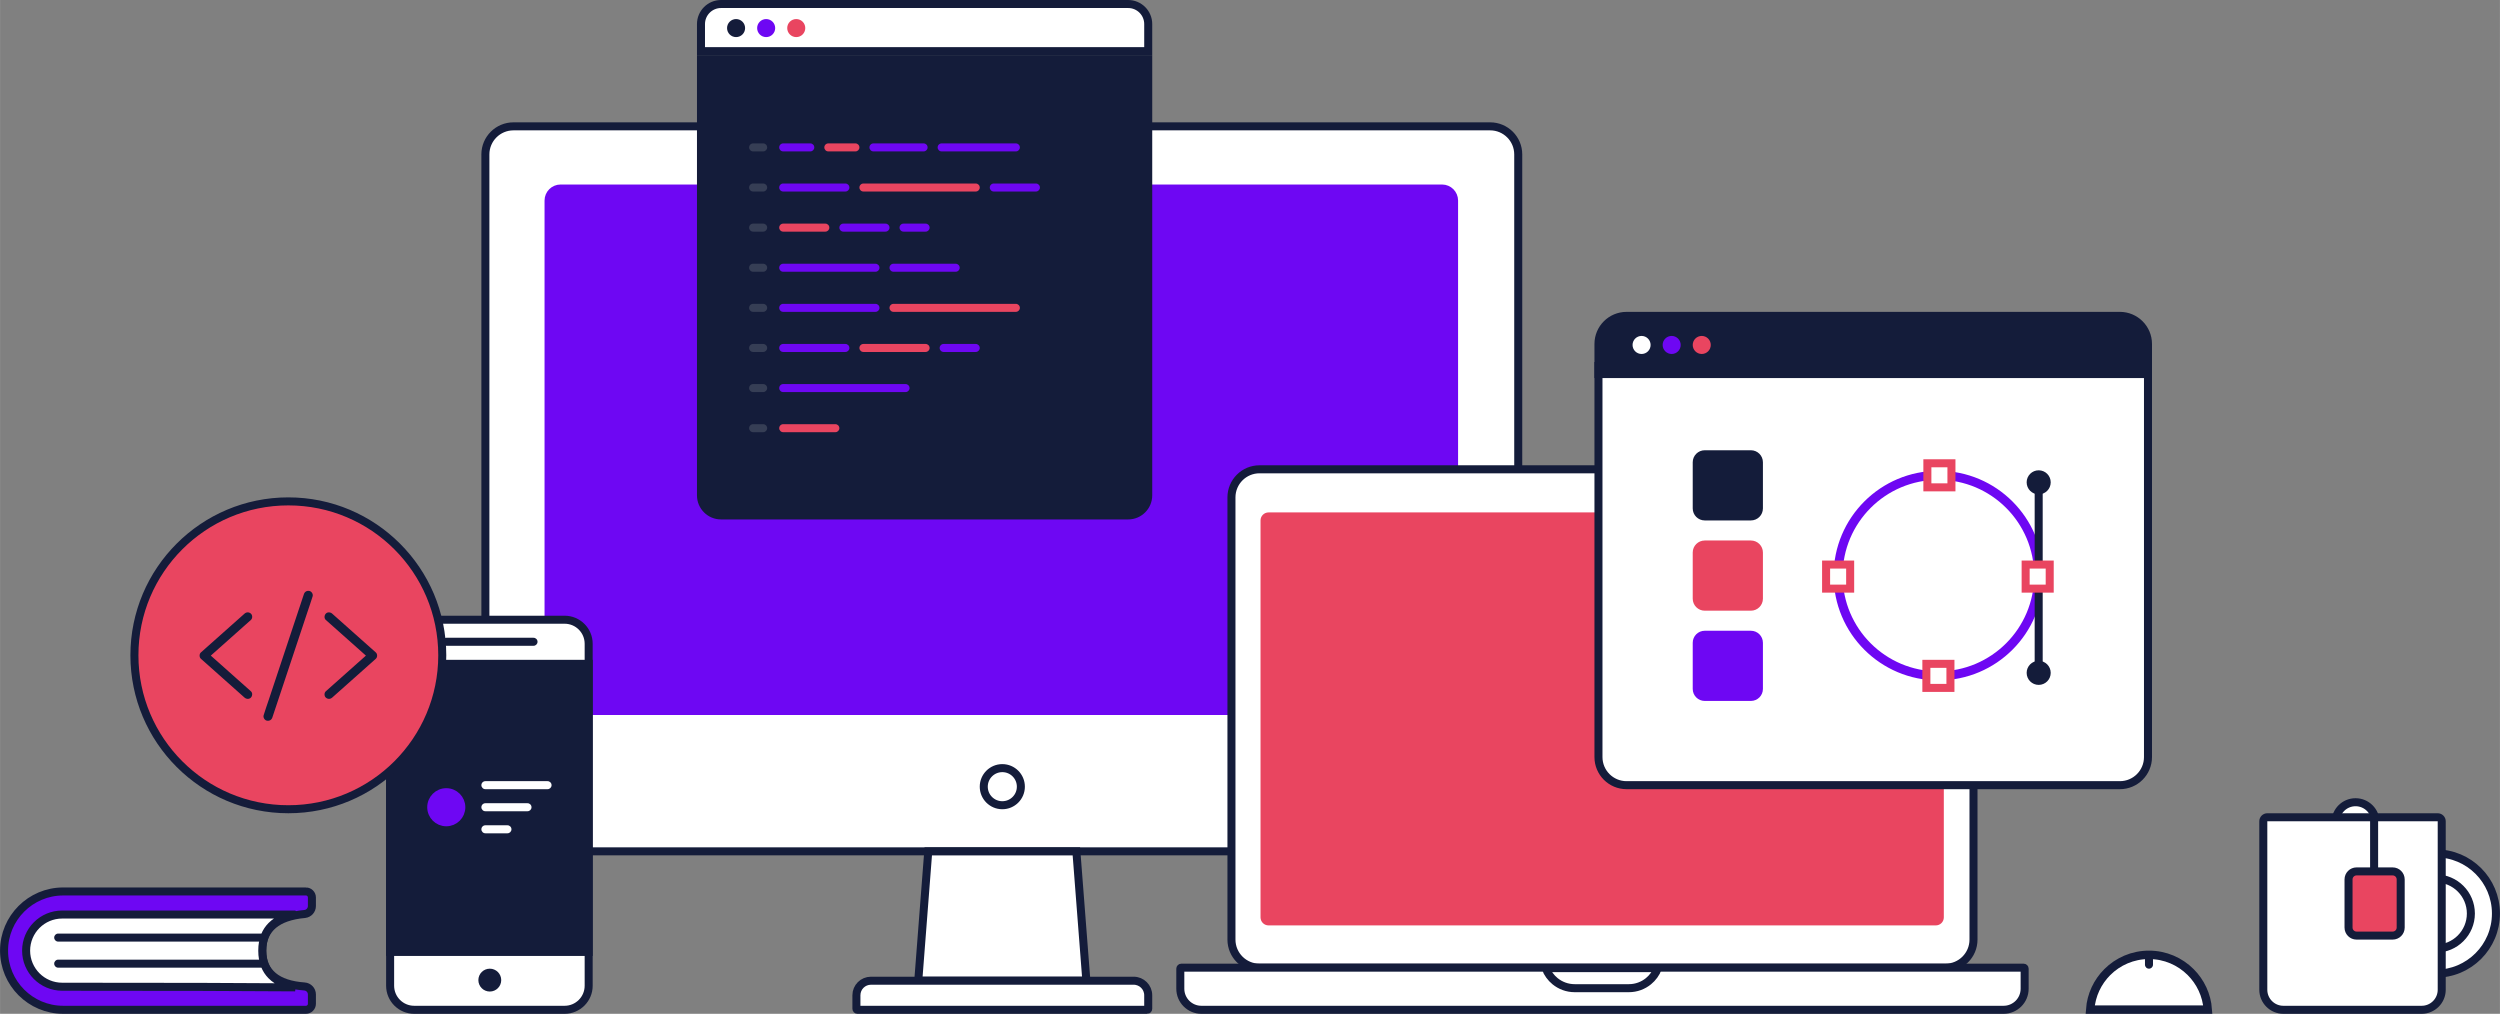 <?xml version="1.0" encoding="UTF-8"?>
<!DOCTYPE svg PUBLIC "-//W3C//DTD SVG 1.1//EN" "http://www.w3.org/Graphics/SVG/1.1/DTD/svg11.dtd">
<!-- Creator: CorelDRAW -->
<svg xmlns="http://www.w3.org/2000/svg" xml:space="preserve" width="25.969in" height="10.531in" version="1.1" style="shape-rendering:geometricPrecision; text-rendering:geometricPrecision; image-rendering:optimizeQuality; fill-rule:evenodd; clip-rule:evenodd"
viewBox="0 0 25968.75 10531.26"
 xmlns:xlink="http://www.w3.org/1999/xlink"
 xmlns:xodm="http://www.corel.com/coreldraw/odm/2003">
 <rect x="0" y="0" width="25968.75" height="10531.26" fill="#808080" stroke="none"/>
 <defs>
  <style type="text/css">
   <![CDATA[
    .str2 {stroke:#6E07F3;stroke-width:93.75;stroke-miterlimit:2.613}
    .str0 {stroke:#141C3A;stroke-width:83.33;stroke-miterlimit:2.613}
    .str1 {stroke:#6E07F3;stroke-width:83.33;stroke-miterlimit:2.613}
    .str3 {stroke:#E94560;stroke-width:83.33;stroke-miterlimit:2.613}
    .str5 {stroke:#141C3A;stroke-width:87.5;stroke-miterlimit:2.613}
    .str4 {stroke:#141C3A;stroke-width:83.33;stroke-linecap:square;stroke-miterlimit:2.613}
    .fil2 {fill:none}
    .fil3 {fill:#141C3A}
    .fil5 {fill:#293347}
    .fil1 {fill:#6E07F3}
    .fil4 {fill:#E94560}
    .fil7 {fill:#FFFFFE}
    .fil0 {fill:white}
    .fil8 {fill:#141C3A;fill-rule:nonzero}
    .fil6 {fill:#535B6B;fill-opacity:0.541}
   ]]>
  </style>
 </defs>
 <g id="Layer_x0020_1">
  <g id="_2198088719472">
   <g id="Assets">
    <g id="Group-28">
     <path id="Case" class="fil0 str0" d="M15479.1 1312.5l-10145.7 0c-80.57,0 -153.5,32.63 -206.28,85.39 -52.8,52.77 -85.45,125.68 -85.45,206.21l0 6948.04c0,80.49 32.66,153.41 85.47,206.19 52.79,52.76 125.71,85.41 206.26,85.41l10145.7 0c80.58,0 153.5,-32.63 206.28,-85.39 52.8,-52.77 85.44,-125.68 85.44,-206.21l0 -6948.04c0,-80.49 -32.66,-153.41 -85.47,-206.19 -52.79,-52.76 -125.71,-85.41 -206.26,-85.41z"/>
     <path id="Case_0" class="fil1 str1" d="M14979.23 1958.33l-9156.39 0c-34.48,0 -65.73,14 -88.36,36.67 -22.59,22.63 -36.57,53.88 -36.57,88.4l0 5176.94c0,34.53 13.98,65.78 36.57,88.41 22.61,22.65 53.86,36.65 88.36,36.65l9156.39 0c34.48,0 65.74,-14 88.36,-36.67 22.59,-22.63 36.57,-53.88 36.57,-88.4l0 -5176.94c0,-34.53 -13.98,-65.78 -36.57,-88.41 -22.61,-22.65 -53.86,-36.65 -88.37,-36.65z"/>
     <polygon id="Case_1" class="fil0 str0" points="11180.72,8843.75 9642.19,8843.75 9538.32,10187.5 11284.59,10187.5 "/>
     <path id="Keyboard" class="fil0 str0" d="M11916.65 10489.58l-3010.37 0c-2.88,0 -5.48,-1.16 -7.37,-3.04 -1.91,-1.91 -3.07,-4.56 -3.07,-7.47l0 -140.53c0,-41.72 16.91,-79.47 44.25,-106.8 27.35,-27.33 65.13,-44.24 106.86,-44.24l2729.04 0c41.72,0 79.5,16.91 106.85,44.26 27.34,27.33 44.26,65.08 44.26,106.79l0 140.53c0,2.92 -1.15,5.56 -3.05,7.47 -1.89,1.89 -4.5,3.04 -7.39,3.04z"/>
     <circle id="Oval-6" class="fil2 str0" cx="10411.46" cy="8171.88" r="192.71"/>
     <path class="fil0 str0" d="M4302.09 6437.5l1562.5 0c138.05,-0 250,111.95 250,250l-0 3552.09c0,138.04 -111.95,250 -250,250l-1562.5 0c-138.04,-0 -250,-111.96 -250,-250l-0 -3552.08c0,-138.05 111.96,-250 250,-250z"/>
     <polygon id="Case_2" class="fil3 str0" points="6114.58,6895.83 4052.09,6895.83 4052.09,9888.54 6114.58,9888.54 "/>
     <path class="fil3" d="M4635.42 6625l906.25 0c23.01,0 41.67,18.66 41.67,41.67l-0 0c0,23 -18.65,41.66 -41.66,41.66l-906.25 0c-23,-0 -41.66,-18.66 -41.66,-41.67l-0.01 0c0.01,-23.01 18.67,-41.67 41.67,-41.67z"/>
     <path class="fil3" d="M5087.5 10062.5l0 0c65.57,0 118.75,53.18 118.75,118.75l-0 0c0,65.57 -53.17,118.74 -118.74,118.74l-0 0c-65.57,-0 -118.74,-53.18 -118.74,-118.75l-0.01 0c0.01,-65.57 53.19,-118.75 118.76,-118.75z"/>
     <circle id="Oval-6_3" class="fil1 str1" cx="4635.42" cy="8385.41" r="156.25"/>
     <g id="Group-73">
      <path class="fil0" d="M5041.67 8114.58l645.83 0c23.01,0 41.67,18.66 41.67,41.67l-0 0c0,23.01 -18.65,41.67 -41.66,41.67l-645.83 0c-23,0 -41.66,-18.66 -41.66,-41.67l-0 0c0,-23.01 18.66,-41.67 41.67,-41.67z"/>
      <path class="fil0" d="M5041.67 8343.75l437.5 0c23.01,0 41.67,18.66 41.67,41.67l-0 0c0,23.01 -18.65,41.67 -41.66,41.67l-437.5 0c-23,0 -41.66,-18.66 -41.66,-41.67l-0 0c0,-23.01 18.66,-41.67 41.67,-41.67z"/>
      <path class="fil0" d="M5041.67 8572.91l229.17 0c23.01,0 41.67,18.66 41.67,41.67l0 0c0,23.01 -18.66,41.67 -41.67,41.67l-229.17 0c-23,-0 -41.66,-18.66 -41.66,-41.67l-0 0c0,-23.01 18.66,-41.67 41.67,-41.67z"/>
     </g>
     <circle id="Oval-7" class="fil4 str0" cx="2994.79" cy="6807.29" r="1598.96"/>
     <path id="Case_4" class="fil0 str0" d="M20208.43 4875l-7125.19 0c-80.54,0 -153.43,32.65 -206.19,85.42 -52.76,52.78 -85.39,125.7 -85.39,206.24l0 4593.76c0,80.5 32.64,153.42 85.42,206.22 52.76,52.78 125.65,85.44 206.15,85.44l7125.19 0c80.54,0 153.43,-32.64 206.18,-85.42 52.76,-52.78 85.39,-125.7 85.39,-206.24l0 -4593.76c0,-80.49 -32.64,-153.42 -85.42,-206.22 -52.76,-52.78 -125.65,-85.44 -206.15,-85.44z"/>
     <path id="Keyboard_5" class="fil0 str0" d="M21020.91 10052.08l-8750.17 0c-2.85,0 -5.42,1.16 -7.28,3.03 -1.89,1.89 -3.05,4.51 -3.05,7.39l0 208.33c0,60.41 24.48,115.1 64.08,154.68 39.6,39.59 94.31,64.07 154.74,64.07l8333.18 0c60.43,0 115.14,-24.48 154.74,-64.07 39.6,-39.59 64.09,-94.27 64.09,-154.68l0 -208.33c0,-2.88 -1.18,-5.49 -3.07,-7.38 -1.86,-1.87 -4.42,-3.04 -7.26,-3.04z"/>
     <path id="Notch" class="fil0 str0" d="M17221.77 10056.75l-1166.49 0c20.3,53.49 54.41,100.17 97.94,135.72 55.61,45.4 126.63,72.61 204,72.61l562.6 0c77.35,0 148.37,-27.22 203.98,-72.62 43.54,-35.55 77.65,-82.23 97.96,-135.71z"/>
     <path class="fil4" d="M13177.08 5322.92l6931.31 0c46.02,-0 83.33,37.31 83.33,83.33l-0 4123.43c0,46.01 -37.31,83.33 -83.33,83.33l-6931.31 0c-46.02,0 -83.33,-37.32 -83.33,-83.33l0 -4123.43c0,-46.02 37.32,-83.34 83.33,-83.34z"/>
     <g id="Group-69">
      <circle id="Oval-3" class="fil5" cx="10177.08" cy="2052.08" r="52.08"/>
      <path id="Case_6" class="fil3 str0" d="M11927.08 614.58l-4645.83 0 0 4531.27c0,57.55 23.31,109.62 61.02,147.31 37.72,37.71 89.84,61.01 147.41,61.01l4228.98 0c57.56,0 109.67,-23.32 147.39,-61.02 37.71,-37.7 61.04,-89.78 61.04,-147.3l0 -4531.27z"/>
      <path id="Case_7" class="fil0 str0" d="M11718.66 41.67l-4228.98 0c-57.56,0 -109.67,23.32 -147.39,61.03 -37.71,37.71 -61.04,89.8 -61.04,147.34l0 281.21 4645.83 0 0 -281.21c0,-57.52 -23.33,-109.62 -61.06,-147.33 -37.72,-37.71 -89.82,-61.04 -147.37,-61.04z"/>
      <circle id="Oval-5" class="fil3" cx="7645.83" cy="291.67" r="93.75"/>
      <circle id="Oval-5_8" class="fil1" cx="7958.33" cy="291.67" r="93.75"/>
      <circle id="Oval-5_9" class="fil4" cx="8270.83" cy="291.67" r="93.75"/>
      <g id="Group-72">
       <path class="fil6" d="M7822.92 3572.92l104.17 0c23.01,0 41.67,18.66 41.67,41.67l-0 -0c0,23.01 -18.65,41.67 -41.66,41.67l-104.17 0c-23,0 -41.66,-18.66 -41.66,-41.67l-0.01 -0c0.01,-23 18.67,-41.66 41.67,-41.66z"/>
       <path class="fil6" d="M7822.92 1489.58l104.17 0c23.01,0.01 41.67,18.67 41.67,41.67l-0 -0c0,23.01 -18.65,41.67 -41.66,41.67l-104.17 -0c-23,0 -41.66,-18.65 -41.66,-41.66l-0.01 -0c0.01,-23 18.67,-41.66 41.67,-41.66z"/>
       <path id="Rectangle-11" class="fil1" d="M8135.42 1489.58l281.25 0c23.01,0 41.67,18.66 41.67,41.67 0,23.01 -18.65,41.67 -41.67,41.67l-281.25 0c-23.01,0 -41.67,-18.65 -41.67,-41.67 0,-23.01 18.66,-41.67 41.67,-41.67z"/>
       <path id="Rectangle-11_10" class="fil4" d="M8604.17 1489.58l281.25 0c23.01,0 41.67,18.66 41.67,41.67 0,23.01 -18.65,41.67 -41.67,41.67l-281.25 0c-23.01,0 -41.67,-18.65 -41.67,-41.67 0,-23.01 18.65,-41.67 41.67,-41.67z"/>
       <path id="Rectangle-11_11" class="fil1" d="M9072.92 1489.58l520.83 0c23.01,0 41.67,18.66 41.67,41.67 0,23.01 -18.66,41.67 -41.67,41.67l-520.83 0c-23.01,0 -41.67,-18.65 -41.67,-41.67 0,-23.01 18.66,-41.67 41.67,-41.67z"/>
       <path id="Rectangle-11_12" class="fil1" d="M9781.25 1489.58l770.83 0c23.01,0 41.67,18.66 41.67,41.67 0,23.01 -18.65,41.67 -41.67,41.67l-770.83 0c-23.01,0 -41.67,-18.65 -41.67,-41.67 0,-23.01 18.65,-41.67 41.67,-41.67z"/>
       <path class="fil6" d="M7822.92 1906.25l104.17 0c23.01,0 41.67,18.66 41.67,41.67l-0 -0c0,23.01 -18.65,41.67 -41.66,41.67l-104.17 -0c-23,0 -41.66,-18.65 -41.66,-41.66l-0.01 -0c0.01,-23 18.67,-41.66 41.67,-41.66z"/>
       <path class="fil6" d="M7822.92 2322.92l104.17 0c23.01,0 41.67,18.66 41.67,41.67l-0 -0c0,23.01 -18.65,41.67 -41.66,41.67l-104.17 0c-23,0 -41.66,-18.66 -41.66,-41.67l-0.01 -0c0.01,-23 18.67,-41.66 41.67,-41.66z"/>
       <path class="fil6" d="M7822.92 2739.58l104.17 0c23.01,0.01 41.67,18.67 41.67,41.67l-0 -0c0,23.01 -18.65,41.67 -41.66,41.67l-104.17 -0c-23,0 -41.66,-18.65 -41.66,-41.66l-0.01 -0c0.01,-23 18.67,-41.66 41.67,-41.66z"/>
       <path class="fil6" d="M7822.92 3156.25l104.17 0c23.01,0 41.67,18.66 41.67,41.67l-0 -0c0,23.01 -18.65,41.67 -41.66,41.67l-104.17 -0c-23,0 -41.66,-18.65 -41.66,-41.66l-0.01 -0c0.01,-23 18.67,-41.66 41.67,-41.66z"/>
       <path class="fil6" d="M7822.92 3989.58l104.17 0c23.01,0.01 41.67,18.67 41.67,41.67l-0 -0c0,23.01 -18.65,41.67 -41.66,41.67l-104.17 -0c-23,0 -41.66,-18.65 -41.66,-41.66l-0.01 -0c0.01,-23 18.67,-41.66 41.67,-41.66z"/>
       <path class="fil6" d="M7822.92 4406.25l104.17 0c23.01,0 41.67,18.66 41.67,41.67l-0 -0c0,23.01 -18.65,41.67 -41.66,41.67l-104.17 -0c-23,0 -41.66,-18.65 -41.66,-41.66l-0.01 -0c0.01,-23 18.67,-41.66 41.67,-41.66z"/>
       <path class="fil1" d="M8135.42 1906.25l645.83 0c23.02,0 41.67,18.66 41.67,41.67l-0 -0c0,23.01 -18.65,41.67 -41.66,41.67l-645.84 -0c-23,0 -41.66,-18.65 -41.66,-41.66l-0.01 -0c0.01,-23 18.67,-41.66 41.67,-41.66z"/>
       <path class="fil4" d="M8968.75 1906.25l1166.67 0c23.01,0 41.67,18.66 41.67,41.67l-0 -0c0,23.01 -18.65,41.67 -41.66,41.67l-1166.67 -0c-23,0 -41.66,-18.65 -41.66,-41.66l-0.01 -0c0.01,-23 18.67,-41.66 41.67,-41.66z"/>
       <path class="fil1" d="M10322.92 1906.25l437.5 0c23.01,0 41.67,18.66 41.67,41.67l-0 -0c0,23.01 -18.65,41.67 -41.66,41.67l-437.5 -0c-23,0 -41.66,-18.65 -41.66,-41.66l-0.01 -0c0.01,-23 18.67,-41.66 41.67,-41.66z"/>
       <path class="fil4" d="M8135.42 2322.92l437.5 0c23.01,0 41.67,18.66 41.67,41.67l-0 -0c0,23.01 -18.65,41.67 -41.66,41.67l-437.5 0c-23,0 -41.66,-18.66 -41.66,-41.67l-0.01 -0c0.01,-23 18.67,-41.66 41.67,-41.66z"/>
       <path class="fil1" d="M8760.42 2322.92l437.5 0c23.01,0 41.67,18.66 41.67,41.67l-0 -0c0,23.01 -18.65,41.67 -41.66,41.67l-437.5 0c-23,0 -41.66,-18.66 -41.66,-41.67l-0.01 -0c0.01,-23 18.67,-41.66 41.67,-41.66z"/>
       <path class="fil1" d="M9385.42 2322.92l229.17 0c23.01,0 41.67,18.66 41.67,41.67l-0 -0c0,23.01 -18.65,41.67 -41.66,41.67l-229.17 0c-23,0 -41.66,-18.66 -41.66,-41.67l-0.01 -0c0.01,-23 18.67,-41.66 41.67,-41.66z"/>
       <path class="fil1" d="M8135.42 2739.58l958.33 0c23.02,0.01 41.67,18.67 41.67,41.67l-0 -0c0,23.01 -18.65,41.67 -41.66,41.67l-958.34 -0c-23,0 -41.66,-18.65 -41.66,-41.66l-0.01 -0c0.01,-23 18.67,-41.66 41.67,-41.66z"/>
       <path class="fil1" d="M9281.25 2739.58l645.83 0c23.01,0.01 41.67,18.67 41.67,41.67l-0 -0c0,23.01 -18.65,41.67 -41.66,41.67l-645.84 -0c-23,0 -41.66,-18.65 -41.66,-41.66l-0.01 -0c0.01,-23 18.67,-41.66 41.67,-41.66z"/>
       <path class="fil1" d="M8135.42 3156.25l958.33 0c23.02,0 41.67,18.66 41.67,41.67l-0 -0c0,23.01 -18.65,41.67 -41.66,41.67l-958.34 -0c-23,0 -41.66,-18.65 -41.66,-41.66l-0.01 -0c0.01,-23 18.67,-41.66 41.67,-41.66z"/>
       <path class="fil4" d="M9281.25 3156.25l1270.83 0c23.01,0 41.67,18.66 41.67,41.67l-0 -0c0,23.01 -18.65,41.67 -41.66,41.67l-1270.84 -0c-23,0 -41.66,-18.65 -41.66,-41.66l-0.01 -0c0.01,-23 18.67,-41.66 41.67,-41.66z"/>
       <path class="fil1" d="M8135.42 3572.92l645.83 0c23.02,0 41.67,18.66 41.67,41.67l-0 -0c0,23.01 -18.65,41.67 -41.66,41.67l-645.84 0c-23,0 -41.66,-18.66 -41.66,-41.67l-0.01 -0c0.01,-23 18.67,-41.66 41.67,-41.66z"/>
       <path class="fil4" d="M8968.75 3572.92l645.83 0c23.01,0 41.67,18.66 41.67,41.67l-0 -0c0,23.01 -18.65,41.67 -41.66,41.67l-645.84 0c-23,0 -41.66,-18.66 -41.66,-41.67l-0.01 -0c0.01,-23 18.67,-41.66 41.67,-41.66z"/>
       <path class="fil1" d="M9802.08 3572.92l333.33 0c23.01,0 41.67,18.66 41.67,41.67l-0 -0c0,23.01 -18.65,41.67 -41.66,41.67l-333.34 0c-23,0 -41.66,-18.66 -41.66,-41.67l-0 -0c0,-23 18.66,-41.66 41.67,-41.66z"/>
       <path class="fil1" d="M8135.42 3989.58l1270.83 0c23.02,0.01 41.67,18.67 41.67,41.67l-0 -0c0,23.01 -18.65,41.67 -41.66,41.67l-1270.84 -0c-23,0 -41.66,-18.65 -41.66,-41.66l-0.01 -0c0.01,-23 18.67,-41.66 41.67,-41.66z"/>
       <path class="fil4" d="M8135.42 4406.25l541.67 0c23.01,0 41.67,18.66 41.67,41.67l-0 -0c0,23.01 -18.65,41.67 -41.66,41.67l-541.67 -0c-23,0 -41.66,-18.65 -41.66,-41.66l-0.01 -0c0.01,-23 18.67,-41.66 41.67,-41.66z"/>
      </g>
     </g>
     <g id="Group-68">
      <path id="Case_13" class="fil0 str0" d="M22312.5 3802.08l-5708.33 0 0 4062.46c0,80.57 32.65,153.49 85.45,206.28 52.8,52.78 125.74,85.43 206.32,85.43l5124.8 0c80.61,0 153.54,-32.65 206.32,-85.41 52.8,-52.79 85.45,-125.72 85.45,-206.29l0 -4062.46z"/>
      <path id="Case_14" class="fil3 str0" d="M22020.73 3281.25l-5124.8 0c-80.61,0 -153.53,32.63 -206.31,85.37 -52.81,52.77 -85.46,125.69 -85.46,206.22l0 312.57 5708.33 0 0 -312.57c0,-80.53 -32.66,-153.43 -85.46,-206.2 -52.8,-52.76 -125.74,-85.39 -206.3,-85.39z"/>
      <circle id="Oval-5_15" class="fil0" cx="17052.08" cy="3583.33" r="93.75"/>
      <circle id="Oval-5_16" class="fil1" cx="17364.58" cy="3583.33" r="93.75"/>
      <circle id="Oval-5_17" class="fil4" cx="17677.08" cy="3583.33" r="93.75"/>
      <g id="Group-61">
       <circle id="Oval-6_18" class="fil2 str2" cx="20135.41" cy="5979.17" r="1041.66"/>
       <polygon id="Rectangle-12" class="fil7 str3" points="20270.83,4812.5 20020.83,4812.5 20020.83,5062.5 20270.83,5062.5 "/>
       <polygon id="Rectangle-12_19" class="fil7 str3" points="20260.41,6895.83 20010.41,6895.83 20010.41,7145.83 20260.41,7145.83 "/>
       <polygon id="Rectangle-12_20" class="fil7 str3" points="19218.74,5864.58 18968.74,5864.58 18968.74,6114.58 19218.74,6114.58 "/>
       <line id="Line" class="fil2 str4" x1="21177.08" y1="5041.67" x2="21177.08" y2= "5822.91" />
       <line id="Line_21" class="fil2 str4" x1="21177.08" y1="6135.41" x2="21177.08" y2= "6916.67" />
       <circle id="Oval-5_22" class="fil3" cx="21177.08" cy="5010.41" r="125"/>
       <circle id="Oval-5_23" class="fil3" cx="21177.08" cy="6989.58" r="125"/>
       <polygon id="Rectangle-12_24" class="fil7 str3" points="21291.66,5864.58 21041.66,5864.58 21041.66,6114.58 21291.66,6114.58 "/>
      </g>
      <g id="Group-60">
       <path class="fil3" d="M17708.33 4677.08l479.17 0c69.02,0 125,55.98 125,125l0 479.17c0,69.02 -55.98,125 -125,125l-479.17 0c-69.02,0 -125,-55.98 -125,-125l-0 -479.17c0,-69.02 55.98,-125 125,-125z"/>
       <path class="fil4" d="M17708.33 5614.58l479.17 0c69.02,0 125,55.98 125,125l0 479.17c0,69.02 -55.98,125 -125,125l-479.17 0c-69.02,0 -125,-55.98 -125,-125l-0 -479.17c0,-69.02 55.98,-125 125,-125z"/>
       <path class="fil1" d="M17708.33 6552.08l479.17 0c69.02,0 125,55.98 125,125l0 479.17c0,69.02 -55.98,125 -125,125l-479.17 0c-69.02,0 -125,-55.98 -125,-125l-0 -479.17c0,-69.02 55.98,-125 125,-125z"/>
      </g>
     </g>
     <g id="Group-65">
      <g id="Group-64">
       <circle id="Oval-8" class="fil0 str0" cx="25302.08" cy="9489.58" r="625"/>
       <circle id="Oval-8_25" class="fil0 str0" cx="25302.08" cy="9489.58" r="364.58"/>
      </g>
      <circle id="Oval-8_26" class="fil7 str0" cx="24468.75" cy="8541.66" r="208.33"/>
      <path id="Rectangle-16" class="fil0 str0" d="M25322.18 8489.58l-1770.1 0c-11.51,0 -21.92,4.67 -29.46,12.2 -7.54,7.54 -12.2,17.96 -12.2,29.46l0 1750c0,57.53 23.31,109.61 61.02,147.31 37.7,37.7 89.78,61.02 147.31,61.02l1436.77 0c57.53,0 109.61,-23.31 147.31,-61.02 37.7,-37.7 61.02,-89.78 61.02,-147.31l0 -1750c0,-11.51 -4.67,-21.93 -12.2,-29.46 -7.54,-7.54 -17.96,-12.2 -29.46,-12.2z"/>
      <path id="Rectangle-16_27" class="fil4 str0" d="M24854.16 9052.08l-375 0c-23.01,0 -43.85,9.33 -58.93,24.41 -15.08,15.08 -24.41,35.91 -24.41,58.93l0 500c0,23.01 9.33,43.85 24.41,58.93 15.08,15.08 35.91,24.41 58.93,24.41l375 0c23.01,0 43.85,-9.33 58.93,-24.41 15.08,-15.08 24.41,-35.91 24.41,-58.93l0 -500c0,-23.01 -9.33,-43.85 -24.41,-58.93 -15.08,-15.08 -35.91,-24.41 -58.93,-24.41z"/>
      <line id="Line-2" class="fil2 str4" x1="24661.45" y1="8505.2" x2="24661.45" y2= "8979.17" />
     </g>
     <g id="Group-78">
      <path id="Oval-8_28" class="fil0 str5" d="M22322.91 9918.75c-169.14,0 -322.26,68.56 -433.11,179.4 -101.2,101.2 -167.15,237.65 -177.86,389.35l1221.93 0c-10.71,-151.7 -76.66,-288.15 -177.86,-389.35 -110.84,-110.84 -263.97,-179.4 -433.1,-179.4z"/>
      <path class="fil3" d="M22322.91 9927.08l0 0c23.01,0 41.67,18.66 41.67,41.67l0 52.09c0,23 -18.66,41.66 -41.67,41.66l0 0c-23.01,-0 -41.67,-18.66 -41.67,-41.67l-0 -52.08c0,-23.01 18.66,-41.67 41.67,-41.67z"/>
     </g>
     <g id="Group-27">
      <path id="Rectangle-17" class="fil1 str0" d="M3177.09 9260.41l-2520.83 0c-169.72,0 -323.36,68.79 -434.58,180.01 -111.22,111.22 -180.01,264.87 -180.01,434.58 0,169.71 68.79,323.36 180.01,434.58 111.22,111.22 264.87,180.01 434.58,180.01l2520.83 0c17.26,0 32.88,-7 44.19,-18.31 11.31,-11.31 18.31,-26.93 18.31,-44.19l0 -96.73c0,-21.87 -8.45,-41.87 -22.35,-56.8 -13.9,-14.93 -33.26,-24.78 -55.07,-26.33 -144.2,-10.26 -251.39,-46.86 -323.25,-106.34 -75.72,-62.68 -114.98,-150.83 -114.98,-265.89 0,-115.22 39.34,-204.25 115.93,-268.43 72.39,-60.65 180.46,-99.17 326.27,-112.28 20.86,-2.48 39.19,-12.56 52.31,-27.29 13.18,-14.78 21.13,-34.26 21.13,-55.45l0 -88.64c0,-17.26 -7,-32.88 -18.31,-44.19 -11.31,-11.31 -26.93,-18.31 -44.19,-18.31z"/>
      <path id="Rectangle-19" class="fil0 str0" d="M3049.86 9500l-2404.02 0c-103.55,0 -197.3,41.97 -265.17,109.83 -67.86,67.86 -109.83,161.61 -109.83,265.17 0,103.56 41.98,197.3 109.83,265.17 67.86,67.86 161.61,109.83 265.17,109.83 1134.33,0 1940.92,2.17 2419.76,6.49l0 0c-83.81,-22.63 -179.94,-54.71 -248.19,-124.81 -54.83,-56.31 -93.46,-136.49 -93.46,-256.68 0,-121.32 39.36,-201.8 95.01,-257.92 63.87,-64.41 151.64,-95.81 230.91,-117.08z"/>
      <path id="Rectangle-18" class="fil3" d="M603.39 9968.75l2105.72 0c22.58,0 40.89,18.65 40.89,41.67 0,23.01 -18.31,41.67 -40.89,41.67l-2105.72 0c-22.58,0 -40.89,-18.65 -40.89,-41.67 0,-23.01 18.31,-41.67 40.89,-41.67z"/>
      <path id="Rectangle-18_29" class="fil3" d="M603.39 9697.91l2105.72 0c22.58,0 40.89,18.65 40.89,41.67 0,23.01 -18.31,41.67 -40.89,41.67l-2105.72 0c-22.58,0 -40.89,-18.66 -40.89,-41.67 0,-23.01 18.31,-41.67 40.89,-41.67z"/>
     </g>
     <g id="Group-94">
      <path id="Shape" class="fil8" d="M2605.78 7180.8c-51.12,-45.44 -102.24,-90.89 -153.36,-136.34 -81.46,-72.35 -162.7,-144.93 -244.17,-217.27 -18.67,-16.46 -37.35,-33.16 -55.79,-49.62 0,21.8 0,43.82 0,65.62 51.12,-45.44 102.24,-90.89 153.36,-136.34 81.46,-72.35 162.7,-144.93 244.17,-217.27 18.67,-16.46 37.35,-33.16 55.79,-49.62 18.21,-16.23 17.98,-49.39 0,-65.62 -19.37,-17.85 -46.45,-17.39 -66.06,0 -51.12,45.45 -102.24,90.89 -153.36,136.34 -81.46,72.35 -162.7,144.93 -244.17,217.27 -18.67,16.46 -37.35,33.16 -55.79,49.62 -17.98,16 -17.98,49.62 0,65.62 51.12,45.45 102.24,90.9 153.36,136.35 81.46,72.35 162.7,144.92 244.17,217.27 18.67,16.46 37.35,33.16 55.79,49.62 18.21,16.23 48.32,19.25 66.06,0 16.34,-17.62 19.37,-48.23 0,-65.62l0 0z"/>
      <path id="Shape_30" class="fil8" d="M3384.23 6440.06c51.12,45.44 102.24,90.89 153.36,136.34 81.46,72.35 162.7,144.93 244.17,217.27 18.67,16.46 37.35,33.16 55.79,49.62 0,-21.8 0,-43.82 0,-65.62 -51.12,45.44 -102.24,90.89 -153.36,136.34 -81.46,72.35 -162.7,144.93 -244.17,217.27 -18.67,16.46 -37.35,33.16 -55.79,49.62 -18.21,16.23 -17.98,49.39 0,65.62 19.37,17.85 46.45,17.39 66.06,0 51.12,-45.45 102.24,-90.89 153.36,-136.34 81.46,-72.35 162.7,-144.93 244.17,-217.27 18.67,-16.46 37.35,-33.16 55.79,-49.62 17.98,-16 17.98,-49.62 0,-65.62 -51.12,-45.45 -102.24,-90.9 -153.36,-136.35 -81.46,-72.35 -162.7,-144.92 -244.17,-217.27 -18.67,-16.46 -37.35,-33.16 -55.79,-49.62 -18.21,-16.23 -48.32,-19.25 -66.06,0 -16.34,17.62 -19.37,48.23 0,65.62l0 0z"/>
      <path id="Shape_31" class="fil8" d="M2828.52 7453.87c14.01,-41.74 27.78,-83.48 41.78,-125.44 33.38,-100.4 66.76,-200.57 100.14,-300.98 40.15,-121.04 80.3,-241.85 120.68,-362.89 34.78,-104.58 69.56,-209.15 104.34,-313.73 16.57,-50.78 35.25,-101.33 50.65,-152.81 0.24,-0.69 0.47,-1.39 0.7,-2.09 7.7,-22.96 -8.87,-51.71 -32.68,-57.04 -25.68,-5.8 -49.25,7.65 -57.42,32.46 -14.01,41.74 -27.78,83.48 -41.78,125.44 -33.38,100.41 -66.76,200.57 -100.14,300.98 -40.15,121.04 -80.3,241.85 -120.68,362.89 -34.78,104.58 -69.56,209.15 -104.34,313.73 -16.57,50.55 -35.25,101.1 -50.65,152.57 -0.23,0.7 -0.47,1.39 -0.7,2.09 -7.7,22.96 8.87,51.71 32.68,57.04 25.68,5.8 49.25,-7.65 57.42,-32.23l0 0z"/>
     </g>
    </g>
   </g>
  </g>
 </g>
</svg>
